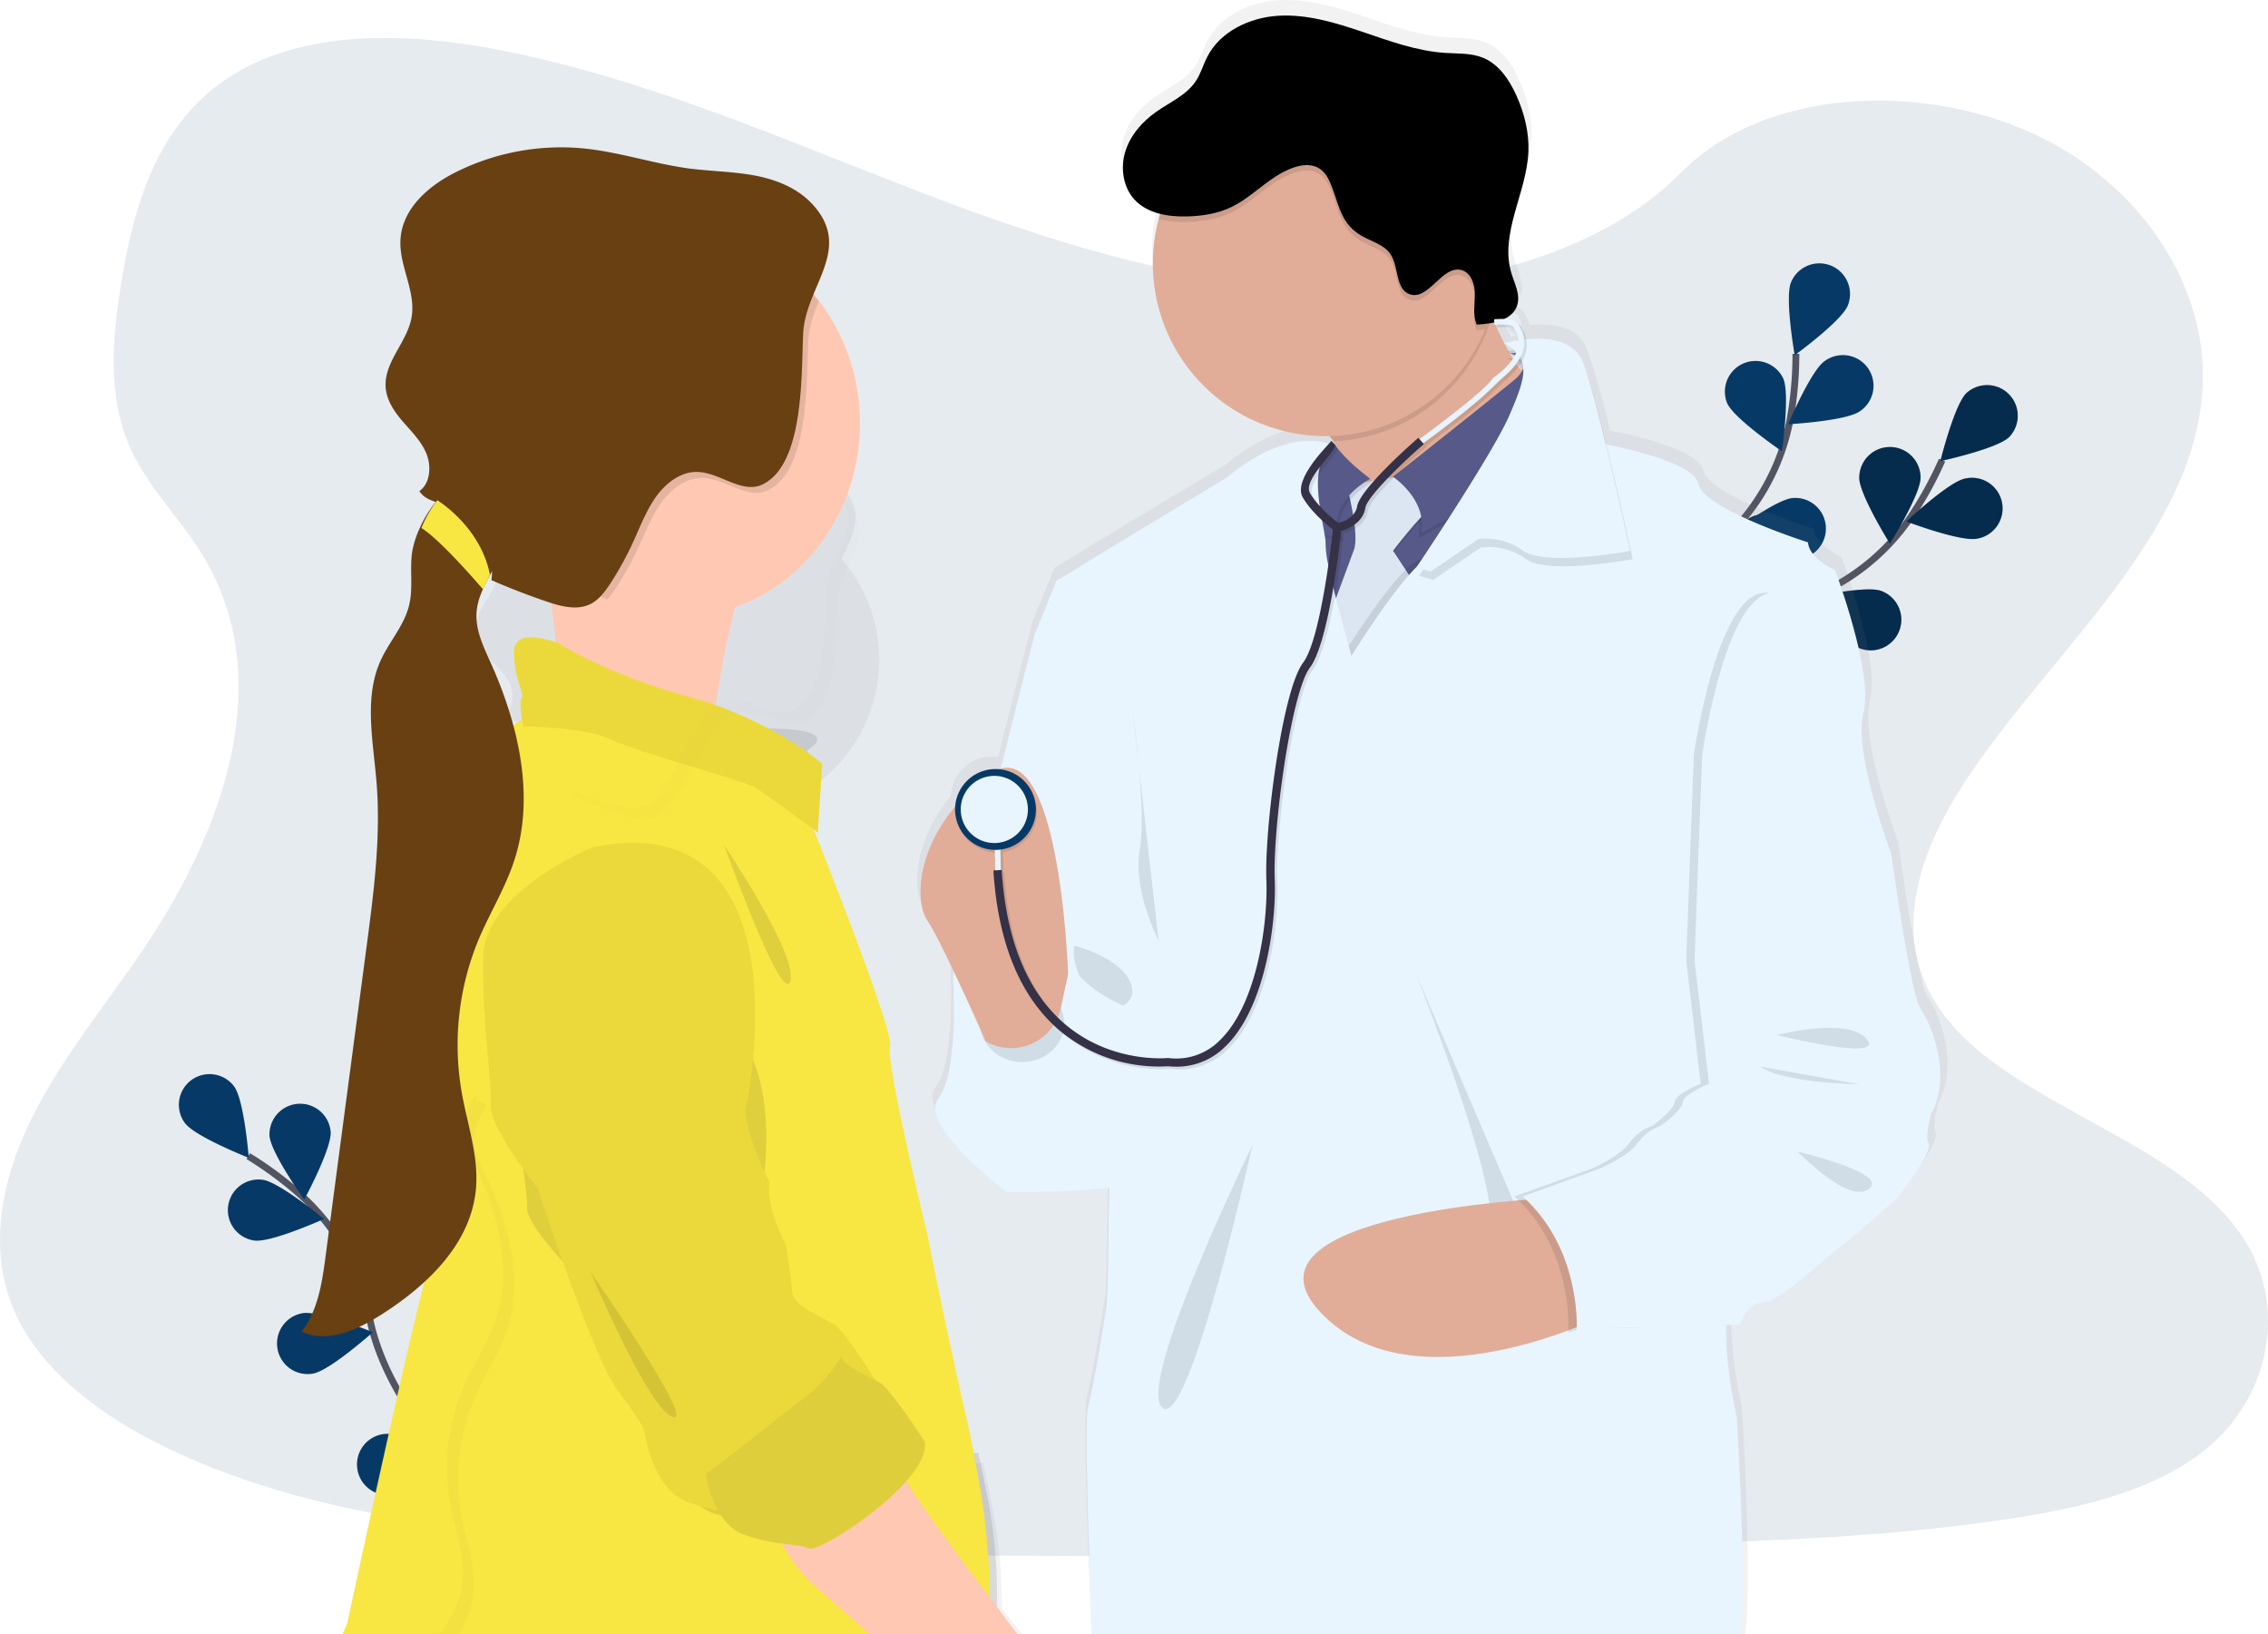 <svg width="662" height="477" viewBox="0 0 662 477" fill="none" xmlns="http://www.w3.org/2000/svg"><g clip-path="url(#clip0)"><path opacity=".1" d="M384.63 84.12c-42.44-1.47-82.89-15.17-121.46-30.16-38.57-14.99-76.8-31.6-118.24-39.53-26.65-5.12-57.12-5.84-78.6 8.45C45.69 36.62 39 60.35 35.42 82.36c-2.7 16.57-4.26 34 3.12 49.5 5.13 10.77 14.25 19.82 20.56 30.13 21.94 35.88 6.43 80.13-17.35 115.19-11.16 16.45-24.1 32.11-32.7 49.6-8.6 17.5-12.6 37.55-5.06 55.4 7.47 17.67 25.25 30.97 44.52 40.31 39.15 18.96 85.27 24.38 130.24 27.5 99.56 6.8 199.65 3.85 299.47.9 36.94-1.1 74.05-2.2 110.39-7.92 20.18-3.18 41.02-8.21 55.67-20.36 18.6-15.44 23.2-41.56 10.75-60.9-20.91-32.45-78.71-40.52-93.33-75.34-8.04-19.17.22-40.52 11.91-58.3 25.07-38.13 67.1-71.6 69.32-115.19 1.52-29.94-18.68-59.92-49.93-74.09-32.74-14.86-78.15-12.99-102.3 11.58-24.88 25.31-68.6 35.05-106.06 33.75z" fill="#073967"/><path d="M147.65 441.88s-33.52-25.34-39.85-57.58a63.7 63.7 0 00-19.64-35.17 107.34 107.34 0 00-15.7-11.7" stroke="#535461" stroke-width="2" stroke-miterlimit="10"/><path d="M68.36 317.12c2.93 3.98 4.26 20.81 4.26 20.81s-15.7-6.18-18.65-10.15a8.95 8.95 0 1114.39-10.66zM96.53 330.33c.3 4.94-7.73 19.8-7.73 19.8s-9.83-13.74-10.14-18.67a8.95 8.95 0 0117.86-1.13zM123.83 368.32c-2.22 4.4-16.66 13.19-16.66 13.19s-1.54-16.83.68-21.24a8.95 8.95 0 0115.98 8.05zM138.03 401.69c-1.45 4.72-14.2 15.8-14.2 15.8s-4.36-16.3-2.92-21.04a8.95 8.95 0 0117.12 5.24zM74.27 362.07c4.88.66 20.3-6.3 20.3-6.3s-13.01-10.78-17.91-11.44a8.95 8.95 0 00-2.39 17.74zM91.37 400.9c4.88-.84 17.47-12.08 17.47-12.08s-15.63-6.39-20.5-5.55a8.96 8.96 0 00-3.68 16.16 8.96 8.96 0 006.72 1.47zM113.16 436.36c4.94 0 19.27-8.95 19.27-8.95s-14.33-8.94-19.28-8.94a8.95 8.95 0 000 17.9h.01z" fill="#073967"/><path d="M473.31 222.7s20.66-36.6 51.8-47.14a63.71 63.71 0 0032.26-24.13 106.95 106.95 0 009.5-17.14" stroke="#535461" stroke-width="2" stroke-miterlimit="10"/><path d="M586.43 127.58c-3.55 3.44-20.06 7-20.06 7s4.05-16.4 7.6-19.84a8.95 8.95 0 0112.46 12.84zM577.09 157.22c-4.88.96-20.64-5.02-20.64-5.02s12.3-11.58 17.15-12.53a8.95 8.95 0 113.49 17.55zM543.1 189.33c-4.67-1.62-15.28-14.76-15.28-14.76s16.46-3.76 21.14-2.15a8.94 8.94 0 11-5.86 16.9zM511.87 207.83c-4.87-.8-17.53-11.99-17.53-11.99s15.6-6.5 20.47-5.7a8.95 8.95 0 11-2.9 17.68h-.04zM542.68 139.38c0 4.94 8.96 19.28 8.96 19.28s8.95-14.32 8.95-19.25a8.94 8.94 0 10-17.89 0l-.02-.03zM506.45 161.48c1.48 4.72 14.3 15.72 14.3 15.72s4.27-16.35 2.78-21.06a8.94 8.94 0 00-17.06 5.34h-.02zM474.23 187.8c.66 4.87 11.44 17.89 11.44 17.89s6.95-15.39 6.3-20.28a8.95 8.95 0 10-17.74 2.38z" fill="#073967"/><path opacity=".25" d="M586.43 127.58c-3.55 3.44-20.06 7-20.06 7s4.05-16.4 7.6-19.84a8.95 8.95 0 0112.46 12.84zM577.09 157.22c-4.88.96-20.64-5.02-20.64-5.02s12.3-11.58 17.15-12.53a8.95 8.95 0 113.49 17.55zM543.1 189.33c-4.67-1.62-15.28-14.76-15.28-14.76s16.46-3.76 21.14-2.15a8.94 8.94 0 11-5.86 16.9zM511.87 207.83c-4.87-.8-17.53-11.99-17.53-11.99s15.6-6.5 20.47-5.7a8.95 8.95 0 11-2.9 17.68h-.04zM542.68 139.38c0 4.94 8.96 19.28 8.96 19.28s8.95-14.32 8.95-19.25a8.94 8.94 0 10-17.89 0l-.02-.03zM506.45 161.48c1.48 4.72 14.3 15.72 14.3 15.72s4.27-16.35 2.78-21.06a8.94 8.94 0 00-17.06 5.34h-.02zM474.23 187.8c.66 4.87 11.44 17.89 11.44 17.89s6.95-15.39 6.3-20.28a8.95 8.95 0 10-17.74 2.38z" fill="#000"/><path d="M474.5 221.97s4.06-41.83 28.23-64.07a63.74 63.74 0 0019.71-35.13 106.74 106.74 0 001.76-19.5" stroke="#535461" stroke-width="2" stroke-miterlimit="10"/><path d="M539.36 89.15c-1.83 4.58-15.51 14.53-15.51 14.53s-2.94-16.63-1.1-21.22a8.95 8.95 0 0116.6 6.7zM542.84 120.06c-4.05 2.84-20.91 3.77-20.91 3.77s6.57-15.56 10.61-18.4a8.95 8.95 0 1110.3 14.63zM524.76 163.2c-4.93.41-19.96-7.31-19.96-7.31s13.53-10.12 18.46-10.54a8.95 8.95 0 011.5 17.84zM503.72 192.75c-4.78 1.22-20.9-3.82-20.9-3.82s11.63-12.26 16.41-13.5a8.95 8.95 0 114.5 17.32zM504.15 117.7c2 4.51 15.98 14.02 15.98 14.02s2.38-16.73.38-21.25a8.95 8.95 0 00-16.36 7.25v-.02zM479.99 152.57c3.26 3.71 19.44 8.58 19.44 8.58s-2.73-16.67-6-20.39a8.96 8.96 0 00-14.84 1.89 8.93 8.93 0 001.4 9.92zM461.16 189.7c2.59 4.2 17.7 11.73 17.7 11.73s.14-16.89-2.43-21.1a8.95 8.95 0 00-15.24 9.37h-.03z" fill="#073967"/><path d="M443.41 58.15c1.02-3.71 2.23-7.44 3.09-11.2-1.03 3.76-2.25 7.5-3.09 11.2z" fill="url(#paint0_linear)"/><path d="M438.88 93.9c-.09-.15-.15-.3-.21-.43 0-.06-.06-.1-.09-.17l-.4.17c-.28.1-.55.2-.83.28l-.61.17c-.18.06-.36.1-.54.14l.05.1c.22-.04.44-.08.67-.15l.06.76c.25 0 .5-.04.72-.04a3 3 0 01.33 0h1.22l-.37-.83zM562.6 290.83c-2.87-3.86-8.58-45.26-8.58-45.26s-11.25-29.45-8.18-41.2c3.06-11.75-8.38-41.81-8.38-41.81s-7.56-3.29-7.96-8.16c0 0-30.86-9.75-32.3-17.07-1.18-6-20.32-10.3-27.2-11.66-2.09-8.45-4.2-16.35-5.75-20.66-.42-1.34-.82-2.5-1.18-3.4-2.63-6.71-10.75-7.32-16.64-6.79a9.06 9.06 0 00-1.4-3.18c-.09-.33-.28-.63-.55-.85l-.4-.3c-.1-.19-.25-.37-.41-.52a2.93 2.93 0 00-1-.59 8.99 8.99 0 00-2.4-.47 8.01 8.01 0 002.81-2.05 5.86 5.86 0 001.4-4.12c-.15.28-.33.54-.54.79.26-2.7-1.17-5.45-1.99-8.13a24.06 24.06 0 01-.53-10.76c.81-5.4 2.84-10.86 4.2-16.36v-.1a42.37 42.37 0 001.34-8.33c.23-5.69-1.22-11.36-3.56-16.54-2.08-4.6-5.15-9.11-9.84-10.97-3.49-1.41-7.4-1.19-11.15-1.42-8.42-.52-16.45-3.48-24.46-6.18-8.01-2.7-16.25-5.14-24.68-4.67-8.43.47-17.1 4.53-20.95 12-1.22 2.32-1.92 4.9-3.38 7.1-2.73 4.12-7.62 6.19-11.7 9.04-4.07 2.84-7.66 6.88-9.14 11.7a15.62 15.62 0 00.19 9.78 12.52 12.52 0 005.66 6.67c1.4.78 2.9 1.36 4.45 1.73l-.17.57a38.94 38.94 0 00-.82 3.22v.17a49.69 49.69 0 00-.87 15.57c2.44 24.73 22.86 44.24 48.08 45.5.87.05 1.74.07 2.62.07h1.22c.4.53.79 1.06 1.16 1.59.37.52.71 1.06 1.04 1.58l-.89-.91-.88-.81c-.24.33-.5.64-.8.92a14.9 14.9 0 00-1.76-.5c-2.53-.56-6.38-.77-11.45.76-4.66 1.4-10.36 4.27-17.03 9.72l-32.5 19.5-17.57 10.7-6.34 15.47s-4.76 18.4-10.05 39.47l-.61.2a11.87 11.87 0 00-13.19 11.33c-10.53 12.8-11.13 25.6-8.66 31.47.23.55.5 1.07.85 1.57 1.62 2.34 4.64 8.37 7.72 14.8a17.88 17.88 0 00-.15 1.64s1.82 27.61-4.27 35.53c-1.34 1.72-1.14 4 0 6.5 4.08 9.03 20.23 21.1 20.23 21.1s19.36-.1 30.15-1.28l-.08 3.21c-.24 10.66-.24 19.59-.24 19.59l-.4 11.17s-3.66 23.54-5.5 30.03c-1.14 4.07.19 41.77 1.34 69.48h190.79c2.24-16.4-.92-66.2-.92-66.2s-3-12.88-3.11-24.11a.1.1 0 010-.08c0-.98 0-1.94.03-2.88l1.39-.05 2.48-.08h.23s.06-.23.2-.61c.33-.94.78-1.84 1.33-2.66 1.06-1.57 2.72-3.1 5.22-3.2 1.37-.06 3.5-1.18 5.91-2.82h.05c6.48-4.39 15.04-12.47 17.12-13.8 2.86-1.83 16.55-14.02 16.55-14.02s2.04-2.58 4.22-5.7l.08-.1c2.7-3.9 5.58-8.57 4.87-10.04-1.21-2.63.82-8.93.82-8.93 6.36-11.63-.38-27.05-3.24-30.9zM444.75 103.38c.06.18.1.37.1.56l-.45-.61-.14-.2-.1-.14.22-.32v.04c.16.2.29.42.37.67zm-2.05-5.4c-.66.13-1.19.25-1.53.34-.43-.76-.85-1.53-1.22-2.31.98.56 1.9 1.22 2.75 1.97zm-1.14.96v-.04l.04.04a15.53 15.53 0 011.29.92c-.12.21-.26.43-.4.6l-.6-.99a2.17 2.17 0 01-.33-.53zm-3.66-7.52c1.18-.12 2.36-.12 3.54 0 .16 0 .31.03.46.05.33.05.65.14.97.25.71 1.01 1.16 2.19 1.28 3.42l-.33.05-.32.06c-.61.1-1.22.2-1.7.3l-.6.13c-.82.18-1.28.31-1.3.32l-.25-.47-.4-.8-.4-.83c-.09-.15-.15-.3-.22-.43 0-.06-.06-.1-.08-.17a62.32 62.32 0 01-1.13-2.46l-.1-.22.46-.03v.16l.12.67zM292.48 469.49c-.05-9.08-.71-18.9-2.54-28.11a954.7 954.7 0 00-3.01-14.56l-1.88.25h-.17c-5.12-24.14-10.47-45.4-10.47-45.4s-10.63-40.59-9.4-43.83c.16-.42-.04-1.55-.5-3.21-2.56-9.23-13.3-34.66-17.06-43.35 0-.03-.03-.08-.04-.1a88.44 88.44 0 00-1.18-2.73l.88-12.97.05-.78.12-1.66-.05-.04.05-.77s-9.28-7.6-25-13.1c-.6-.22-1.25-.43-1.89-.64a212.97 212.97 0 013.6-18.65c.13-.56.28-1.11.42-1.67l.74-2.66c.85-.27 1.68-.57 2.5-.89l.32-.12a44.98 44.98 0 0027.43-52.41 44.73 44.73 0 00-9.72-18.84c1.76-4 3.84-7.81 4-11.71.04-.5.04-.99 0-1.48V150c-.22-2.5-1.33-5.04-3.91-7.7-3.77-3.91-9.14-5.9-14.51-6.84-5.37-.95-10.84-.98-16.25-1.62-8.95-1.07-17.67-3.83-26.63-4.68a63.28 63.28 0 00-32.2 5.49c-6.66 3.04-13.4 8.37-13.8 15.68-.34 6.04 3.87 11.83 2.81 17.8-1.06 5.86-7.03 10.47-6.5 16.4.2 2.32 1.39 4.39 2.87 6.23.51.61 1.06 1.22 1.62 1.83 2.17 2.3 4.56 4.5 5.77 7.4l.14.37c1.03 2.86.57 6.47-1.98 8.1a.1.1 0 01.03.05l.1.14v-.03a6.67 6.67 0 003.48 2.16l.52.16c-.42.46-.81.94-1.22 1.44l-.26.34a25.34 25.34 0 00-2.69 4.48 20.7 20.7 0 00-1.8 5.29c-.65 4.03.27 8.24-.71 12.19-1.22 4.87-5.08 8.61-7.26 13.14-4.12 8.53-1.78 18.55-.95 27.97 1.12 12.8-.7 25.65-2.53 38.36l-2.9 20.3-7.31 51c-.9 6.23-1.95 12.8-6.1 17.61h.05s0 .04-.05.05c1.25.54 2.57.89 3.93 1.01 5.42.54 11.16-2.08 16.03-4.94a75.77 75.77 0 0010.93-7.67 1032.7 1032.7 0 00-1.6 6.02c-6.89 26.21-17.96 74.25-17.96 74.25s-1 2.1-2.3 5.2H298.4a300.3 300.3 0 01-5.34-6.65l-.6-.84zM165.2 227.17l.12-.21v1.32c0 .09 0 0 0 0 0 .25-.06.5-.1.75v.06l.61.22.7.3a182.76 182.76 0 0014.03 4.88l.09.75c.1.78.21 1.56.3 2.35v.06c.28 2.18.55 4.34.79 6.47 0 0-11.2-4.27-11.05 2.2v.36.46c.1 5.05 1.68 8.04 2 9.57a.43.43 0 01-.1.17 3.34 3.34 0 00-.27 1.89c-.01 1.09.08 2.18.26 3.25l-.98.61c-.24.15-.47.32-.71.5a90.66 90.66 0 00-5.85-15.07c-1.67-3.45-3.56-7.05-3.54-10.83 0-.24 0-.5.03-.74a12.83 12.83 0 011.09-4.4c.4-.91.84-1.8 1.33-2.67l.98-1.71.3-.52-.03-.02zM438.88 93.9c-.09-.15-.15-.3-.21-.43 0-.06-.06-.1-.09-.17l-.4.17c-.28.1-.55.2-.83.28l-.61.17-.54.14.05.1c.22-.04.44-.08.67-.15l.06.76c.25 0 .5-.04.72-.04h1.55l-.37-.83z" fill="url(#paint1_linear)"/><path d="M305.7 183.41l-3.65 1.62s-23.84 92.6-23.84 100.08c0 7.49 50.54 49.13 50.54 49.13l7.9-53.23s-11.33-122.06-30.95-97.6z" fill="#E8F5FF"/><path d="M416.58 153.96l-21.12-11.02a42.3 42.3 0 00-6.2-14.1c-3.08-4.47-7.2-8.85-12.31-11.14-12.94-5.8 54.73-36.25 54.73-36.25 1.07 3.66 2.32 7.26 3.76 10.78 3.49 8.61 9.27 19.74 16.73 22.9 12.67 5.4-35.6 38.83-35.6 38.83z" fill="#E1AD98"/><path opacity=".1" d="M435.44 92.23a50.44 50.44 0 01-46.18 36.6c-3.08-4.46-7.2-8.84-12.31-11.13-12.94-5.8 54.73-36.25 54.73-36.25 1.07 3.66 2.32 7.26 3.76 10.78z" fill="#000"/><path d="M437.34 76.86a50.42 50.42 0 11-50.41-50.41 50.19 50.19 0 0150.41 50.4z" fill="#E1AD98"/><path d="M444.62 147.49l-13.75 32.08-12.13 21.3h-38.82l-11.33-29.12 4.6-30.2h29.64l19.15-1.07 6.46-2.16 4.17 2.37 12.01 6.8z" fill="#575A89"/><path opacity=".1" d="M439.88 104.72s8.58 1.83.9 8.13c-7.68 6.3-34.17 26.31-34.17 26.31s9.3 8.3 7.38 18l30.83-17.19 5.49-27.5s.61-8.26-10.43-7.75z" fill="#000"/><path opacity=".1" d="M412.67 139.16l-19.61 3.24s4.04 14.96 2.02 19.2l-.15.42-8 21.63 6 16.98 20.75-28.3-7.07-10.72s7.47-9.91 11.92-13.35c4.45-3.44-5.86-9.1-5.86-9.1z" fill="#000"/><path d="M412.67 138.33l-19.61 3.23s4.04 14.96 2.02 19.2l-.15.42-8 21.63 6 16.98 20.75-28.33-7.07-10.71s7.47-9.91 11.92-13.35c4.45-3.44-5.86-9.07-5.86-9.07z" fill="#DCE6F2"/><path d="M440.7 103.1s8.58 1.84.9 8.13c-7.69 6.3-35 27.93-35 27.93s10.12 6.68 8.2 16.38l30.83-17.18 5.49-27.5s.6-8.27-10.41-7.75z" fill="#575A89"/><path opacity=".1" d="M390.61 130.74s1.87 3.5 10.13 9.8c0 0-13.75 7.32-8.49 17.6l-21.03-5.48-3.24-10.12 22.63-11.8z" fill="#000"/><path d="M389.8 129.94s1.87 3.5 10.13 9.8c0 0-13.75 7.28-8.49 17.59l-21.03-5.49-3.23-10.1 22.62-11.8z" fill="#575A89"/><path opacity=".1" d="M444.62 147.49l-13.75 32.08-12.1 21.3h-38.85l-11.33-29.12 4.59-30.2h8.24c-.13 7.05 2.44 15.33 2.27 18.4-.28 5.06 7.55 32.36 7.55 32.36s16.38-26.49 22.84-28.85c4.07-1.48 12.68-13.8 18.53-22.77l12.01 6.8z" fill="#000"/><path d="M498.79 316.31l-1.4 1.76s10.11 50.75 7.31 62.27c-.47 2.08-.74 4.2-.8 6.33v.09c-.5 11.72 3.04 26.94 3.04 26.94s2.83 44.86 1.22 63.3H318.84c-1.11-27.27-2.3-62.62-1.22-66.53 1.83-6.47 5.48-29.93 5.48-29.93l.4-11.11s0-10.75.33-22.72c.15-5.38.35-11.03.65-16.04.38-6.3.92-11.61 1.66-14.22a31.24 31.24 0 00.82-6.6c0-.6.06-1.27.08-1.94v-.61c.12-3.93.07-8.58-.05-13.41v-.8c-.1-3.62-.26-7.31-.43-10.82-.53-10.97-1.22-20.25-1.22-20.25L302.1 185l6.26-15.43 17.4-10.66 32.14-19.4c15.69-12.9 26.01-11.35 29.95-9.94a10.72 10.72 0 011.8.83 7.42 7.42 0 00-2.74 2.25 9.95 9.95 0 00-1.69 3.66c-.2.82-.35 1.65-.43 2.5-.08.87-.11 1.79-.11 2.7.04 2.03.22 4.04.52 6.04v.13a94.9 94.9 0 00.7 4.2c.27 1.53.55 2.94.74 4.16l.1.61c.13.8.2 1.62.19 2.44.07 1.97.33 3.93.8 5.85.15.8.33 1.66.53 2.56a300.47 300.47 0 001.46 6.17l.23.92.12.48a569.14 569.14 0 004.4 16.37s9.18-14.84 16.51-23.29l.31-.35c.73-.83 1.44-1.6 2.12-2.26 1.5-1.49 2.84-2.55 3.92-2.94.23-.09.45-.19.66-.31 3-1.7 7.84-7.88 12.37-14.34.44-.61.87-1.28 1.31-1.9a230.72 230.72 0 004.93-7.4c3.05-4.74 5.19-8.27 5.19-8.27l4.23-.2.74-.03h.5l19.2-.89a80.42 80.42 0 002.42.47c6.81 1.35 25.74 5.63 26.9 11.57 1.41 7.28 31.95 17 31.95 17 .4 4.87 7.88 8.08 7.88 8.08s11.33 29.92 8.3 41.65c-3 11.58 7.79 40.22 8.07 41.03l-2.06 2.6-51.12 64.66z" fill="#E8F5FF"/><path opacity=".1" d="M439.88 102.6s18.7-5.3 22.94 5.6c4.25 10.92 13.75 55 13.75 55s-24.67 4.66-31.14 0a18.63 18.63 0 00-13.15-3.43l-13.95 9.5-4.12-1.22s22.32-33.18 27.17-44.45c4.86-11.28 6.5-16.32-1.5-21z" fill="#000"/><path d="M439.07 100.16s18.7-5.3 22.97 5.61c4.27 10.92 13.75 55 13.75 55s-24.67 4.65-31.14 0a18.62 18.62 0 00-13.14-3.44l-13.96 9.5-4.12-1.22s22.32-33.18 27.17-44.45c4.85-11.28 6.46-16.3-1.53-21z" fill="#E8F5FF"/><path opacity=".1" d="M313.59 276.01s13.95 3.44 16.58 11.33c2.64 7.89-10.3 8.09-10.3 8.09s-7.9-13.95-6.28-19.42zM365.56 334.24s-34.17 69.96-26.29 76.63c7.9 6.68 26.29-76.63 26.29-76.63zM412.67 282.69s27.3 67.95 21.84 78.45c-5.46 10.5 11.73 0 11.73 0l-33.57-78.45z" fill="#000"/><path d="M450.69 349.81s-92.21 4.45-65.31 33.16c26.9 28.71 82.1 1.22 82.1 1.22l-16.8-34.38z" fill="#E1AD98"/><path opacity=".1" d="M437.34 76.86c.01 6.61-1.29 13.16-3.82 19.27-.85.1-1.7.16-2.51.2-1.22-2.68-.57-5.77-.54-8.72.02-2.94-1.06-6.4-3.9-7.2-5.65-1.58-9.55 8.98-15.12 7.07-4.26-1.45-3.15-7.92-5.6-11.66-1.95-2.95-5.85-3.79-8.87-5.64-6.45-3.96-6.25-10.28-9.24-16.27-3.14-6.27-9.76-4.42-15.5-.72-4.37 2.82-8.13 6.6-12.8 8.83-4.05 1.95-8.58 2.66-13.06 2.76a28.7 28.7 0 01-8.2-.86 50.42 50.42 0 0199.16 12.94z" fill="#000"/><path d="M372.25 51.58c-4.37 2.81-8.13 6.58-12.8 8.84-4.04 1.94-8.58 2.65-13.06 2.75-5.48.12-11.39-.84-15.14-4.8-3.44-3.66-4.26-9.28-2.8-14.08 1.45-4.8 4.94-8.78 9.04-11.66 4.1-2.88 8.87-4.88 11.58-9 1.44-2.18 2.14-4.76 3.33-7.08 3.82-7.43 12.42-11.45 20.73-11.95 8.3-.5 16.54 1.98 24.45 4.66s15.88 5.63 24.23 6.18c3.72.24 7.58 0 11.04 1.41 4.63 1.88 7.67 6.39 9.75 10.97 2.32 5.17 3.76 10.81 3.52 16.46-.51 12.05-8.47 23.87-4.97 35.41.92 3.08 2.66 6.24 1.73 9.31-1.35 4.5-7.15 5.52-11.83 5.73-1.22-2.67-.57-5.77-.55-8.7.03-2.94-1.06-6.41-3.88-7.2-5.66-1.58-9.56 8.96-15.12 7.06-4.24-1.46-3.14-7.92-5.6-11.66-1.94-2.96-5.85-3.79-8.87-5.64-6.44-3.96-6.25-10.28-9.24-16.27-3.16-6.3-9.78-4.45-15.54-.74z" fill="#000"/><path d="M282.85 283.5l-4.65 1.61s1.82 27.5-4.27 35.39c-6.1 7.88 20.01 27.5 20.01 27.5s35.8-.21 36.8-3.06c1.02-2.84-1.82-50.95-1.82-50.95s-19.21-7.48-17.6-19.4c0 0-5.86 28.1-14.55 26.88-8.7-1.21-18.56-8.47-13.92-17.98z" fill="#E8F5FF"/><path opacity=".1" d="M298.36 309.98c6.77 0 12.27-5.02 12.27-11.22 0-6.2-5.5-11.22-12.27-11.22-6.78 0-12.27 5.02-12.27 11.22 0 6.2 5.5 11.22 12.27 11.22z" fill="#000"/><path d="M311.77 284.3s-2.44-74.4-23.66-57.82c-21.22 16.58-21.43 36.4-17.39 42.26 4.04 5.86 17 35.18 17 35.18a14.84 14.84 0 0021.94-9.76l2.11-9.86z" fill="#E1AD98"/><path opacity=".1" d="M444.16 95.84a1.8 1.8 0 00-.55-.84c-1.04-.96-3.3-1.3-6.7-1l.14 1.61c4.53-.39 5.43.51 5.55.67v.15l.14.2a6.8 6.8 0 011.22 5.36c-1 4.97-7.1 8.92-7.16 8.97l-.15.08-.09.14c-2.63 3.9-17.52 14.93-21.42 17.79l-.34-.4c-1.74 1.52-17.06 14.93-17.9 20.07-.53 3.22-4.16 4.47-5.48 4.82-1.39-1.05-5.9-4.64-8.24-8.67-2.2-3.78 6.65-11.17 7.43-14.05l-1.22-1.25c-.13.46-11.5 11.1-8.33 16.52 2.53 4.36 7.16 8.09 8.78 9.32-.51 4.7-3.74 32.33-8.7 38.88-6.15 8.13-11.32 49.14-10.75 63.45.5 12.72-2.82 36.75-13.91 47.07a17.77 17.77 0 01-14.67 4.87h-.27c-.16 0-16.25 1.65-29.77-9.75-11.06-9.3-17.32-24.5-18.63-45.15h-.27l-.1-6.02a11.74 11.74 0 10-1.76.14h.14l.1 5.98-.53.04c1.34 21.33 7.92 37.1 19.5 46.85a45.11 45.11 0 0031.46 10.3c.81.08 1.63.13 2.44.13 5.23.03 10.26-2 14.02-5.64 11.68-10.88 15.24-35.79 14.68-48.94-.6-15.17 4.82-54.7 10.27-61.9 5.34-7.06 8.58-34.58 9.14-39.91 1.94-.54 6.3-2.26 7.05-6.7.54-3.22 10.77-13.14 17.07-18.63l-.2-.22c3.4-2.48 13.93-10.28 19.16-15.29 1.62-1.55 3.23-3.1 4.91-4.58 2.02-1.8 4.6-4.64 5.27-8a8.3 8.3 0 00-1.33-6.47z" fill="#000"/><path d="M389.64 154.95c-.26-.18-6.33-4.52-9.37-9.75-3.16-5.43 8.22-16.06 8.34-16.52l1.22 1.25c-.78 2.88-9.63 10.27-7.43 14.05 2.77 4.77 8.6 8.94 8.67 8.99l-1.43 1.98z" fill="#353146"/><path d="M414.35 130.15l-.95-1.31c.2-.14 19.34-13.99 22.36-18.47l.1-.13.14-.1c.06-.04 6.16-3.99 7.15-8.96a6.76 6.76 0 00-1.22-5.36l-.14-.2v-.15c-.12-.16-1.02-1.05-5.55-.66l-.14-1.62c3.4-.3 5.66.04 6.7 1 .26.23.46.52.56.85a8.33 8.33 0 011.38 6.46c-.68 3.38-3.25 6.22-5.28 8-1.67 1.49-3.29 3.05-4.9 4.6-6.13 5.87-19.54 15.57-20.2 16.05zM291.98 246.56l-1.62.03.18 9.81 1.62-.02-.18-9.82z" fill="#E8F5FF"/><path d="M290.23 248.05a11.8 11.8 0 100-23.59 11.8 11.8 0 000 23.59z" fill="#073967"/><path d="M290.23 246.05a9.8 9.8 0 100-19.6 9.8 9.8 0 000 19.6z" fill="#E8F5FF"/><path d="M343.35 311.33c-.81 0-1.63-.04-2.44-.13-11.4.68-22.65-3-31.45-10.29-11.58-9.75-18.15-25.51-19.5-46.86l2.43-.15c1.3 20.66 7.57 35.85 18.64 45.15 13.52 11.37 29.6 9.75 29.76 9.75h.27a17.81 17.81 0 0014.68-4.87c11.08-10.32 14.4-34.35 13.9-47.06-.61-14.33 4.56-55.34 10.73-63.47 5.4-7.12 8.74-39.23 8.77-39.56l.1-.91.9-.16c.05 0 5.32-1 5.98-4.94.85-5.13 16.15-18.54 17.88-20.06l1.6 1.83c-6.33 5.49-16.56 15.4-17.07 18.63-.74 4.46-5.11 6.17-7.04 6.7-.6 5.34-3.82 32.86-9.14 39.92-5.45 7.2-10.88 46.73-10.27 61.9.52 13.15-3 38.07-14.68 48.94a20 20 0 01-14.05 5.64z" fill="#353146"/><g opacity=".1" fill="#000"><path opacity=".1" d="M442.54 62.45c1-3.7 2.2-7.41 3.04-11.15-1 3.76-2.21 7.46-3.04 11.15zM432.34 91.47c-1.22-2.67-.57-5.77-.54-8.7.02-2.94-1.06-6.38-3.9-7.2-5.65-1.58-9.55 8.97-15.1 7.06-4.27-1.46-3.15-7.92-5.6-11.66-1.95-2.96-5.85-3.79-8.87-5.64-6.45-3.96-6.25-10.28-9.24-16.27-3.14-6.28-9.75-4.42-15.5-.72-4.38 2.82-8.14 6.59-12.8 8.84-4.05 1.94-8.59 2.65-13.07 2.75-5.45.13-11.39-.84-15.14-4.8-2.89-3.05-3.93-7.51-3.33-11.7l-.29.86c-1.46 4.8-.6 10.43 2.81 14.08 3.75 3.96 9.69 4.92 15.14 4.8 4.49-.1 9.02-.81 13.07-2.76 4.68-2.25 8.44-6.02 12.8-8.83 5.75-3.7 12.37-5.56 15.5.72 3 5.98 2.8 12.3 9.24 16.26 3.05 1.83 6.92 2.69 8.87 5.65 2.44 3.75 1.36 10.2 5.6 11.66 5.56 1.9 9.46-8.65 15.11-7.07 2.83.8 3.92 4.27 3.9 7.2-.04 2.93-.67 6.03.54 8.7 4.68-.2 10.48-1.21 11.84-5.72.18-.65.27-1.32.25-2-1.98 3.43-7.07 4.3-11.3 4.5z"/></g><path opacity=".1" d="M542.5 241.64l7.07 7.49s5.66 41.24 8.5 45.1c2.82 3.85 9.5 19.2 3.23 30.72 0 0-2.03 6.28-.81 8.9 1.21 2.63-9.1 15.77-9.1 15.77s-13.55 12.13-16.38 13.95c-2.83 1.83-17.8 16.38-22.84 16.58-5.06.2-6.7 6.47-6.7 6.47l-28.52 1.02s-15.75-.83-19.18 1.4c0 0 1.83-24.06-15.76-39.84l22.44-8.08s8.5-3.66 11.12-7.48c1.65-2.34 4-4.11 6.7-5.05 0 0 6.27-4.45 6.47-6.88.2-2.42 7.66-5.4 7.66-5.4l-4.22-36.05 2.22-59.85s7.08-50.14 22.05-47.3c14.96 2.83 26.04 68.53 26.04 68.53z" fill="#000"/><path d="M544.93 241.64l7.08 7.49s5.66 41.24 8.49 45.1c2.83 3.85 9.5 19.2 3.24 30.72 0 0-2.02 6.28-.8 8.9 1.2 2.63-9.1 15.77-9.1 15.77s-13.56 12.13-16.4 13.95c-2.83 1.83-17.78 16.38-22.84 16.58-5.05.2-6.7 6.47-6.7 6.47l-28.51 1.02s-15.76-.83-19.18 1.4c0 0 1.83-24.06-15.77-39.84l22.45-8.08s8.5-3.66 11.12-7.48c1.65-2.34 4-4.11 6.7-5.05 0 0 6.27-4.45 6.47-6.88.2-2.42 7.66-5.4 7.66-5.4l-4.22-36.05 2.22-59.85s7.08-50.14 22.04-47.3c14.97 2.83 26.05 68.53 26.05 68.53z" fill="#E8F5FF"/><path opacity=".1" d="M518.63 302.1s20.82-5.49 26.28 1.22c5.47 6.7-26.28-1.22-26.28-1.22zM513.77 311.3c7.08 4.95 28.92 5.15 28.92 5.15l-28.92-5.15zM524.49 336.06c.6.2 15.01 15.58 21.06 10.93 6.05-4.66-21.06-10.93-21.06-10.93zM330.52 207.07s4.23 29.12 2.15 40.98c-2.09 11.86 5.52 26.55 5.52 26.55l-7.67-67.53z" fill="#000"/><path d="M226.98 152c-5.9 4.81-10.2 16.22-13.33 28.76-5.44 21.88-7.22 47.24-7.22 47.24s-46.98-11.22-43.56-16.32c2.16-3.2-.74-27.37-3.15-44.88-1.44-10.35-2.72-18.38-2.72-18.38s86.13-9.7 69.98 3.57z" fill="#FEC8B2"/><path opacity=".1" d="M236.88 218.1c-4.88 3.83-8.44 12.86-11.02 22.8a44.8 44.8 0 01-44.56-11.06c-1.2-8.2-2.25-14.58-2.25-14.58s71.18-7.67 57.83 2.84z" fill="#000"/><path d="M251 123.48a58.79 58.79 0 01-12.48 36.44c-8.07 10.2-19.26 17.02-31.59 19.27a50.24 50.24 0 01-35.8-6.99c-10.78-6.76-18.97-17.37-23.13-29.95a60.01 60.01 0 01.45-38.8c4.44-12.46 12.87-22.86 23.8-29.34a50.16 50.16 0 0135.95-6.05c12.28 2.56 23.31 9.68 31.14 20.08A58.84 58.84 0 01251 123.48z" fill="#FEC8B2"/><path opacity=".1" d="M291 471.33h-12.8l-1.07-22.6-1.13-23.4s2.9-.43 7.54-1.08l1.87-.25h.15c1.01 4.75 2.01 9.62 2.98 14.5 1.6 8.64 2.44 17.4 2.49 26.2v1.8c.04 1.62 0 3.25-.02 4.83z" fill="#000"/><path d="M288.96 477H100c.82-2 1.36-3.2 1.36-3.2s15.12-70.9 22.8-100.9a126.18 126.18 0 013.47-12.11c.1-.26.2-.52.35-.76 3.8-6.63 8.56-13.78 1.9-23.99-6.67-10.2-4.3-55.11-4.3-55.11s8.09-38.28 16.65-58.7a27.58 27.58 0 015.44-8.45 22.59 22.59 0 014.38-3.6l.13-.09a27.4 27.4 0 0111.72-3.9 31.2 31.2 0 018.8.27c13.88 2.18 25 5.83 33.84 10 23.96 11.28 31.22 26.4 31.36 26.71l.06.13c.96 2.41 15.02 37.6 20.09 54.03 1.31 4.27 2.03 7.28 1.74 8.1-1.43 4.08 10.95 55.11 10.95 55.11a1873.63 1873.63 0 0012.2 57.08c1.02 5.23 2.04 10.57 3.03 15.9a199.97 199.97 0 012.93 33.3c.1 3.49.13 6.88.06 10.18z" fill="#F8E643"/><path opacity=".1" d="M164.04 190.97s-11.08-4.27-10.94 2.2c.13 6.48 2.7 9.57 1.89 10.52-.81.94.4 6.6.4 6.6s14.96 0 21.84 3.1c6.87 3.1 32.22 9.3 35.45 11.19 3.24 1.89 15.24 10.36 15.24 10.36L229 218.9s-12.4-10.25-32.75-15.5c-20.36-5.25-32.21-12.43-32.21-12.43z" fill="#000"/><path d="M162.97 187.73s-13.13-5.36-12.97 2.78c.16 8.13 3.2 12.02 2.24 13.21-.96 1.19.48 8.3.48 8.3s17.74 0 25.89 3.9c8.15 3.9 38.2 11.7 42.03 14.06 3.84 2.37 18.07 13.02 18.07 13.02l1.29-20.1s-14.7-12.88-38.83-19.48-38.2-15.69-38.2-15.69z" fill="#EBD93B"/><path opacity=".1" d="M211.39 246.69s21.54 31.85 19.3 39.67c-2.26 7.81-19.3-39.67-19.3-39.67z" fill="#000"/><path d="M297 477h-43.22a608.64 608.64 0 00-15.4-13.63c-5.83-4.9-10.03-12.1-12.71-17.9a77.43 77.43 0 01-3.67-9.57l32-19.9a51.33 51.33 0 014.98 5.1l.38.46c1.78 2.2 3.35 4.69 3.49 6.73.16 2.38 6.48 11.58 12.94 20.41 6.55 9 13.26 17.58 13.7 18.16 0 0 1.12 1.58 2.92 4 1.28 1.76 2.85 3.86 4.59 6.14z" fill="#FEC8B2"/><path opacity=".1" d="M239 88.01c-1.51 3.64-2.87 7.4-3.07 11.45-.56 11.68.35 37.78-11.8 43.64-6 2.89-12.44-3.45-19.04-3.6-4.74-.1-9.1 3.1-12 7.1-2.89 4.01-4.69 8.77-6.79 13.3a92.37 92.37 0 01-6.59 11.83 29.52 29.52 0 01-2.43 3.27c-7.4-3.33-14-8.4-19.28-14.86a57.46 57.46 0 01-11.2-22.36 59.74 59.74 0 01-.83-25.32 58.02 58.02 0 019.7-23.14 53.74 53.74 0 0118.26-16.25 50.25 50.25 0 0123.11-6.06c8.04-.13 16 1.7 23.27 5.35A53.46 53.46 0 01239 88.04v-.03z" fill="#000"/><path d="M234.44 97.27c-.58 11.8.35 38.19-11.82 44.1-6.02 2.92-12.47-3.48-19.07-3.63-4.75-.12-9.1 3.13-12.01 7.17-2.9 4.04-4.7 8.85-6.8 13.44a93.69 93.69 0 01-6.6 11.96c-1.48 2.25-3.12 4.5-5.4 5.77-3.96 2.22-8.76.97-13.01-.45a203.66 203.66 0 01-16.3-6.31c.13-.87.19-1.75.19-2.62l-.5.95-.34.63a71 71 0 00-1.75 3.5c-.2.45-.41.92-.59 1.4a18.79 18.79 0 00-1.34 5.52c-.37 5.14 2 10.02 4.09 14.65 8.06 17.9 13.04 38.83 6.98 57.6-2.63 8.17-7.18 15.43-10.5 23.32a80.46 80.46 0 00-4.9 44.56c1.65 9.35 4.97 18.6 4.16 28.08-1.44 16.3-14.53 28.45-27.65 36.8-7.09 4.48-15.76 8.48-23.28 4.93 4.8-6.02 6.03-14.34 7.06-22.19a119562.05 119562.05 0 0111.9-89.86c2.12-16.02 4.26-32.23 2.94-48.35-.97-11.89-3.68-24.5 1.11-35.26 2.54-5.7 7.05-10.42 8.46-16.56 1.16-4.99.08-10.3.84-15.38a27.56 27.56 0 012.1-6.66 33.04 33.04 0 014.8-7.88c-1.92-.6-3.71-1.43-4.8-3.16 3.08-2.15 3.55-7.02 2.15-10.68-1.4-3.65-4.2-6.44-6.72-9.32-2.52-2.88-4.94-6.25-5.26-10.18-.61-7.49 6.35-13.29 7.58-20.68 1.24-7.51-3.67-14.83-3.27-22.44.46-9.2 8.32-15.88 16.1-19.76a68.78 68.78 0 0137.52-6.94c10.47 1.06 20.6 4.54 31.03 5.89 6.3.77 12.68.85 18.94 2.03 6.25 1.2 12.52 3.7 16.92 8.63 11.6 13-2.3 23.69-2.96 37.38z" fill="#684012"/><path opacity=".1" d="M227.63 444.89c-3.14-1.25-8.77-.28-18.57-2.95-9.79-2.67-12.05-15.97-12.05-15.97v-.04c-.13-.3-1.09-2.26-7.4-9.04-6.97-7.48-22.7-45.85-22.7-45.85s-13.34-13.5-13.08-18.63c.26-5.13-2.85-18.66-3.03-33.9-.18-15.24 28.35-26.19 28.35-26.19 55.23-11.48 44.05 52.9 42.71 57.8-1.34 4.9 6.73 17.76 6.73 17.76-.91 5.74 4.88 14.4 4.88 14.4s1.57 7.77 1.94 10.73c.01.14.05.27.1.4.97 2.77 8.3 5.09 11.29 6.54 3.15 1.53 13.54 15.38 13.54 15.38 2.46 10.33-29.57 30.83-32.7 29.56z" fill="#000"/><path d="M221.1 442.91c-3.4-1.72-9.6-.69-20.24-4.45-10.64-3.77-12.7-20.73-12.7-20.73v-.05c-.11-.4-1.1-2.92-7.8-11.76-7.4-9.77-23.39-59.11-23.39-59.11s-14.17-17.65-13.73-24.15c.44-6.5-2.51-23.82-2.22-43.17.3-19.35 31.9-32.19 31.9-32.19 60.88-12.5 46.54 68.87 44.92 75.04-1.63 6.17 6.8 22.82 6.8 22.82-1.2 7.25 4.87 18.47 4.87 18.47s1.47 9.93 1.78 13.7c.01.18.04.35.1.52.97 3.55 8.92 6.77 12.16 8.73 3.4 2.06 14.34 20.05 14.34 20.05 2.37 13.18-33.39 38.03-36.79 36.28z" fill="#EBD93B"/><path opacity=".1" d="M172.24 371s17 40.26 24.11 42.58c7.12 2.32-24.11-42.58-24.11-42.58z" fill="#000"/><path d="M236.16 451.93c-3.12-1.48-8.8-.6-18.54-3.83-9.74-3.24-11.62-17.8-11.62-17.8v-.06c6.45-4.65 22.8-17.81 29.24-22.62 4.53-3.38 8.23-8.33 10.4-11.62.89 3.05 8.17 5.82 11.14 7.5 3.1 1.77 13.12 17.23 13.12 17.23 2.1 11.35-30.63 32.7-33.74 31.2z" fill="#DFCE3C"/><g opacity=".1" fill="#000"><path opacity=".1" d="M149.37 212.2l.1.15.57-.69c-.2.2-.43.39-.67.55z"/><path opacity=".2" d="M138.4 331.71c.25-3.38 2.06-6.36 3.75-9.33-1.1-.43-2.22-.86-3.31-1.31.1-.69.15-1.38.15-2.07-1.7 3.05-3.57 6.05-3.84 9.48-.3 4.07 1.7 7.92 3.48 11.58 6.85 14.14 11.07 30.68 5.92 45.52-2.23 6.45-6.1 12.2-8.91 18.43a59.49 59.49 0 00-4.16 35.2c1.4 7.4 4.22 14.7 3.53 22.2-1.22 12.88-12.33 22.48-23.47 29.07-4.56 2.69-9.88 5.16-14.97 4.98-.47.76-1 1.48-1.57 2.16 6.4 2.83 13.75-.35 19.77-3.9 11.14-6.59 22.28-16.16 23.5-29.07.7-7.5-2.14-14.8-3.54-22.2a59.54 59.54 0 014.15-35.2c2.8-6.23 6.7-11.98 8.91-18.43 5.16-14.84.93-31.38-5.92-45.52-1.77-3.68-3.79-7.52-3.48-11.59z"/><path opacity=".1" d="M246.95 146.26c-.6-.62-1.25-1.19-1.93-1.71 7.39 9.58-3.28 17.72-3.8 28.03-.48 9.33.3 30.18-10.03 34.85-5.11 2.31-10.6-2.75-16.2-2.87-4.03-.08-7.73 2.48-10.2 5.68-2.47 3.19-3.98 7-5.77 10.61a72.93 72.93 0 01-5.6 9.45c-1.22 1.79-2.65 3.56-4.59 4.57-3.35 1.75-7.43.77-11.04-.37-3.52-1.1-7-2.32-10.45-3.65 0 .63-.06 1.27-.16 1.9 4.55 1.85 9.16 3.5 13.84 4.98 3.61 1.13 7.69 2.11 11.05.37 1.93-1.01 3.33-2.8 4.58-4.58 2.1-3 3.98-6.16 5.6-9.44 1.8-3.62 3.3-7.43 5.78-10.63 2.47-3.19 6.16-5.75 10.2-5.66 5.6.12 11.08 5.18 16.2 2.87 10.32-4.67 9.54-25.53 10.02-34.85.56-10.84 12.36-19.29 2.5-29.55z"/></g><path d="M143 167.75c-2.72-14.11-15.36-21.75-15.36-21.75a34.46 34.46 0 00-4.64 8.1c5.2 3.27 14.8 14.2 17.98 17.9l2.02-4.25z" fill="#F8E643"/></g><defs><linearGradient id="paint0_linear" x1="444.96" y1="58.15" x2="444.96" y2="46.95" gradientUnits="userSpaceOnUse"><stop stop-color="gray" stop-opacity=".25"/><stop offset=".54" stop-color="gray" stop-opacity=".12"/><stop offset="1" stop-color="gray" stop-opacity=".1"/></linearGradient><linearGradient id="paint1_linear" x1="279623" y1="401327" x2="279623" y2="27981.4" gradientUnits="userSpaceOnUse"><stop stop-color="gray" stop-opacity=".25"/><stop offset=".54" stop-color="gray" stop-opacity=".12"/><stop offset="1" stop-color="gray" stop-opacity=".1"/></linearGradient><clipPath id="clip0"><path fill="#fff" d="M0 0h662v477H0z"/></clipPath></defs></svg>
